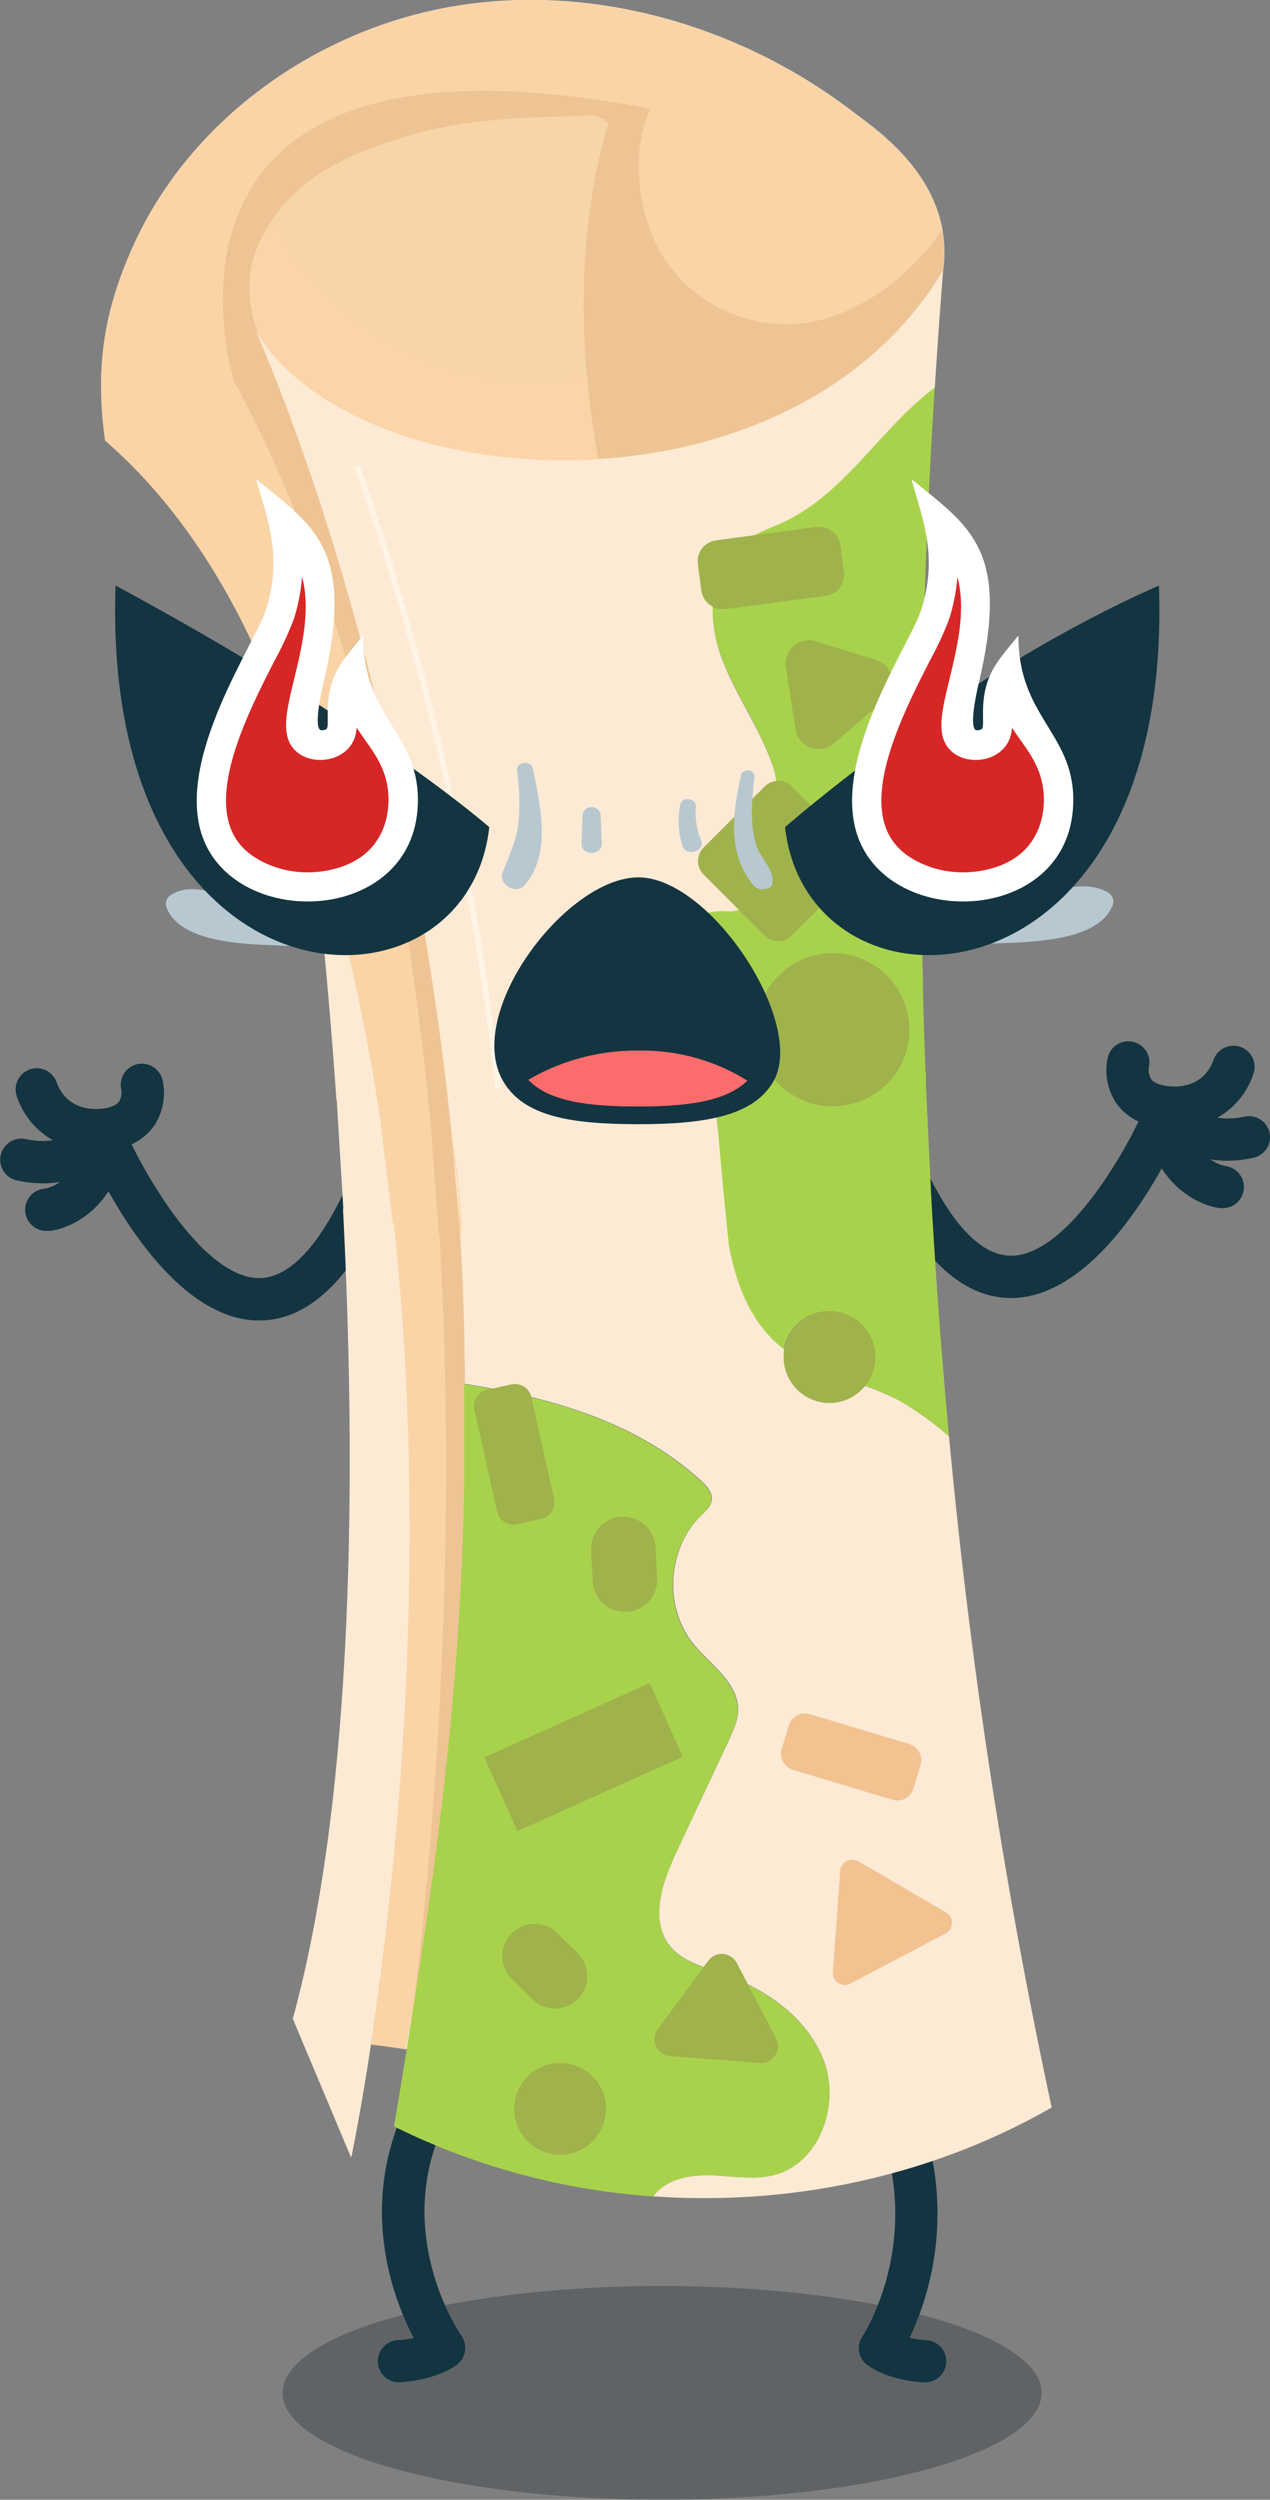 <svg xmlns="http://www.w3.org/2000/svg" viewBox="0 0 301.1 592.63"><rect x="0" y="0" width="301.1" height="592.63" fill="#808080" stroke="none"/><defs><style>.cls-1{isolation:isolate;}.cls-14,.cls-2{mix-blend-mode:multiply;}.cls-2{opacity:0.26;}.cls-3{fill:#000f1b;}.cls-4{fill:#133441;}.cls-5{fill:#fcead4;}.cls-6{fill:#f7d5a8;}.cls-7{fill:#fad4a7;}.cls-8{fill:#eec494;}.cls-9{fill:#fbd4a9;}.cls-10{fill:#fff4e5;}.cls-11{fill:#a8d24c;}.cls-12{fill:#a0b24c;}.cls-13{fill:#f2c291;}.cls-15{fill:#b8c8d1;}.cls-16{fill:#fd6c6c;}.cls-17{fill:#fff;}.cls-18{fill:#d72626;}</style></defs><g class="cls-1"><g id="Layer_2" data-name="Layer 2"><g id="Layer_2-2" data-name="Layer 2"><g class="cls-2"><ellipse class="cls-3" cx="156.97" cy="567.29" rx="89.98" ry="25.34"/></g><path class="cls-4" d="M94.76,564.79a5,5,0,0,1-.33-10,25.87,25.87,0,0,0,3.65-.51c-5.29-10.17-14-33.57.22-59a5,5,0,0,1,8.73,4.9c-15.56,27.73,2.17,53.3,2.35,53.55a5,5,0,0,1-1,6.84c-.46.37-4.81,3.6-13.29,4.17Z"/><path class="cls-4" d="M219.18,564.79h-.34c-8.48-.57-12.83-3.8-13.3-4.17a5,5,0,0,1-1.08-6.7c.64-1,15.64-24.53,2.25-54.07a5,5,0,1,1,9.12-4.14,68.94,68.94,0,0,1-.18,58.53,23.52,23.52,0,0,0,3.86.56,5,5,0,0,1-.33,10Z"/><path class="cls-4" d="M239.67,307.72h-.15c-12.05-.09-22.58-10.6-31.31-31.23a5,5,0,0,1,9.23-3.9c4.83,11.42,12.59,25,22.15,25.11h.08c13.28,0,27.3-25,31.17-33.81a5,5,0,0,1,9.17,4C278.21,272,261.83,307.72,239.67,307.72Z"/><path class="cls-4" d="M301,268.57a5,5,0,0,0-5.94-3.85,17.27,17.27,0,0,1-6.43.26,18.61,18.61,0,0,0,8.53-10.38,5,5,0,0,0-9.44-3.35c-2.49,7-9.38,6.43-10.68,6.26h-.15c-1.4-.18-3.23-.61-4-1.71a4.21,4.21,0,0,1-.5-2.83,5,5,0,0,0-9.77-2.2,14.14,14.14,0,0,0,2,10.71,13.6,13.6,0,0,0,7,5.07c2.16,14,12.17,19.14,17.57,19.87a5.17,5.17,0,0,0,.68,0,5,5,0,0,0,5-4.33,5,5,0,0,0-4.26-5.63,9.46,9.46,0,0,1-3.65-1.61,24.3,24.3,0,0,0,3.93.33,29.91,29.91,0,0,0,6.25-.69A5,5,0,0,0,301,268.57Z"/><path class="cls-4" d="M61.43,313.05c-22.16,0-38.54-35.71-40.34-39.79a5,5,0,0,1,9.17-4C34.14,278,48.19,303,61.43,303h.09c9.56-.07,17.32-13.69,22.15-25.11a5,5,0,1,1,9.22,3.91C84.16,302.45,73.63,313,61.58,313.05Z"/><path class="cls-4" d="M32.5,252.3a5,5,0,0,0-3.74,6,4.25,4.25,0,0,1-.51,2.83c-.8,1.1-2.63,1.54-4,1.71h-.14c-.33.05-8,1.16-10.69-6.26A5,5,0,0,0,4,259.94a18.65,18.65,0,0,0,8.53,10.37,17.21,17.21,0,0,1-6.42-.26A5,5,0,1,0,4,279.84a29.22,29.22,0,0,0,6.24.7,24.52,24.52,0,0,0,4-.34,9.46,9.46,0,0,1-3.59,1.6,5,5,0,0,0,.66,10,5.12,5.12,0,0,0,.67,0c5.4-.73,15.41-5.84,17.58-19.87a13.57,13.57,0,0,0,7-5.07,14.16,14.16,0,0,0,2-10.71A5.06,5.06,0,0,0,32.5,252.3Z"/><path class="cls-5" d="M249.34,499.63c-28.42,16.31-61.8,23.39-94.46,21.06,2.87-4,8.47-5.11,13.45-5,5.19.15,10.49,1.24,15.49-.14,10.58-2.93,15.35-16.62,11.53-26.92s-13.8-17.15-24.16-20.78c-4.47-1.56-9.41-2.85-12.36-6.55-4.93-6.18-1.75-15.22,1.61-22.37l12.42-26.47c1-2.22,2.11-4.52,2.15-7,.11-6.57-6.61-10.79-10.72-15.91-6.9-8.62-6-22.43,1.84-30.14,1.13-1.1,2.46-2.24,2.64-3.81.2-1.79-1.18-3.33-2.51-4.55-15.2-13.91-35.38-19.71-56.08-23l0,3.2c0,.54,0,1.06,0,1.6s0,1.05,0,1.58c0,1.78,0,3.55,0,5.31,0,.45,0,.89,0,1.34,0,1.35,0,2.71,0,4.05s0,2.37,0,3.56c0,.25,0,.49,0,.74l0,2.28c0,.76,0,1.51-.05,2.27l-.06,2.72c0,.6,0,1.19-.05,1.79l-.06,2.24-.06,1.81c-.09,3-.21,5.92-.34,8.85l-.08,1.64-.06,1.3c0,.64-.06,1.28-.1,1.92s-.07,1.44-.11,2.17c0,0,0,.05,0,.08l-.12,2.14c-.13,2.19-.26,4.38-.41,6.57,0,.53-.07,1.07-.11,1.62-.1,1.4-.2,2.8-.31,4.2,0,.48-.07.95-.11,1.43q-.31,4.17-.69,8.34c-.06.63-.11,1.25-.17,1.88-.08.91-.17,1.83-.25,2.75-.06.54-.11,1.09-.16,1.63l-.18,1.85c-.08.76-.16,1.53-.23,2.29l-.48,4.6c0,.42-.09.84-.14,1.26-.49,4.47-1,9-1.58,13.53-.1.85-.21,1.71-.32,2.57s-.25,1.92-.37,2.89h0c-.13,1-.25,1.93-.38,2.9q-.41,3.09-.84,6.21c-.21,1.55-.43,3.1-.65,4.66l-.69,4.82c-.08.52-.15,1-.24,1.58-.27,1.85-.54,3.72-.83,5.61-.24,1.61-.48,3.23-.74,4.87-.12.81-.25,1.63-.38,2.45-.23,1.54-.47,3.09-.72,4.64l-1.24,7.78s0,.08,0,.13c-.11.68-.23,1.37-.34,2.06-2.84-.46-5.7-.85-8.56-1.17-2.57,16.95-4.67,26.78-4.67,26.78l-13.8-32.87c14.82-54.05,15-131.4,11.9-192l-1.56-25.7h0q-.44-6.15-.88-11.89l-.09-1.12q-.26-3.39-.53-6.61c-.08-.86-.15-1.71-.22-2.55l0,0,0-.36c0-.28,0-.56-.06-.85a8.23,8.23,0,0,1,0-.86,25.74,25.74,0,0,0-.08-3.4c-.09-1.14-.25-2.27-.41-3.41s-.17-2.3-.35-3.44l-.3-1.7c0-.37-.07-.73-.11-1.09s-.09-1-.13-1.42-.07-.68-.1-1c-.41-4.2-.8-8-1.16-11.38,0-.33-.07-.66-.11-1-.05-.53-.11-1-.16-1.55,0-.33-.07-.67-.11-1s-.07-.65-.11-1-.07-.62-.1-.93c-.31-2.77-.58-5.1-.8-6.94l-.06-.55c-.12-1-.21-1.78-.3-2.44,0-.12,0-.24,0-.36-.08-.66-.14-1.13-.17-1.39a.17.17,0,0,1,0-.07c0-.08,0-.13,0-.15h0c-7.27-32.71-23.41-66.33-48.4-88C22.51,87.35,24.55,73.79,31.72,58c13.71-30.1,44-51.39,76.61-56.64s67,4.75,93.34,24.72c5.23,3.95,19.12,13.18,21.79,28.49a30.33,30.33,0,0,1,.15,9.5v0a0,0,0,0,1,0,0Q222.51,78,221.62,92h0c-.77.59-1.52,1.18-2.26,1.8-11.43,9.53-19.59,23.28-33,29.81-3.76,1.84-7.89,3.07-11.11,5.74-4.32,3.58-6.15,9-6.26,14.7,0,.38,0,.76,0,1.13a33.09,33.09,0,0,0,1.9,10.24c3.13,8.84,8.89,16.57,12.05,25.41a18.11,18.11,0,0,1,1.25,5.9.81.81,0,0,1,0,.16,9.23,9.23,0,0,1-.15,1.66c-1,5.46-6.86,9.26-7.21,14.8,0,.2,0,.4,0,.6,0,2.39.69,5.14.7,7.44,0,1.92-.46,3.52-2.19,4.37-1.33.65-2.9.41-4.38.39A14.29,14.29,0,0,0,157,229q0,.48,0,1v.26c.11,7,5.25,13.14,8.44,19.58,3,6,4.26,12.43,5,19.06,0,0,0,0,0,.13.14,1.67,1.61,18.52,2.45,25.59h-.08c0,.12.05.24.07.36v0l.18,1v0c1.75,9,5.2,17.69,12.21,23.4,8.17,6.66,19.45,7.9,28.64,13.06A81.06,81.06,0,0,1,225,340.5,1348.79,1348.79,0,0,0,249.34,499.63Z"/><path class="cls-5" d="M76.77,224.6c0-.58-.1-1.14-.16-1.69h0c0,.57.12,1.13.21,1.69Z"/><path class="cls-5" d="M218.65,227.06c0,2.12.09,4.23.14,6.35,0,.55,0,1.1.05,1.65L218.52,219l0,2.45C218.58,223.32,218.62,225.19,218.65,227.06Z"/><path class="cls-6" d="M59.89,62c-1.48,5.73-.68,11.85,1.54,17.67,12.91,20,46.24,31.33,80.4,29.19-1.18-6.4-2.09-13-2.68-19.77-1.73-20.18-.53-41.3,5.13-59.84-2.15-2.55-5.93-1.7-9.25-1.63-12.46.26-25,.91-37,4.31S73.5,40.2,66,50.15c-.26.35-.53.72-.78,1.09A33.9,33.9,0,0,0,59.89,62Z"/><path class="cls-7" d="M108.22,278.45c.41,3.43.71,6.88.87,10.34,0,.32,0,.65,0,1l.37,3.72q0-4.61-.42-9.2c-.27-3.47-.68-6.93-1.21-10.37-.22-1.42-.46-2.83-.72-4.24l.37,3.8C107.78,275.13,108,276.79,108.22,278.45Z"/><path class="cls-7" d="M93.11,289.89v0a.17.17,0,0,0,0,.07s0,0,0,0h0v0l0,.07h0l.16.05.24,2.22c.16,1.56.32,3.11.46,4.67.07.74.15,1.47.21,2.21,0,.51.1,1,.14,1.53.11,1.13.2,2.25.3,3.38l.15,1.89c0,.28,0,.57.07.85l.15,1.81L95.3,312c.08,1,.15,2.07.22,3.11l.09,1.3c.13,2.08.26,4.16.37,6.22,0,.77.09,1.53.13,2.29,0,.43,0,.86.07,1.29.12,2.34.22,4.67.32,7,0,.71,0,1.42.08,2.13l.06,1.68q.14,3.88.23,7.72c0,.3,0,.59,0,.89l0,1.08c0,.87,0,1.73,0,2.59,0,.46,0,.92,0,1.38s0,.79,0,1.19c0,1.41,0,2.82,0,4.22,0,.52,0,1.05,0,1.57,0,.86,0,1.72,0,2.58,0,9.61-.12,19-.42,28.05-.15,4.72-.35,9.36-.57,13.9-.07,1.25-.13,2.48-.2,3.71l0,.69c-.11,1.9-.22,3.79-.33,5.66q-.23,3.51-.46,7c-.13,1.82-.26,3.61-.4,5.39-1.87,24.37-4.52,45-6.8,60.06,2.86.32,5.72.71,8.56,1.17.11-.69.23-1.38.34-2.06,0,0,0-.09,0-.13L98,475.87l.72-4.64c.13-.82.26-1.64.38-2.45.26-1.64.5-3.26.74-4.87.29-1.89.56-3.76.83-5.61.09-.53.16-1.06.24-1.58l.69-4.82c.22-1.56.44-3.11.65-4.66q.43-3.12.84-6.21c.13-1,.25-1.94.38-2.9h0c.12-1,.25-1.93.37-2.89s.22-1.72.32-2.57c.57-4.56,1.09-9.06,1.58-13.53,0-.42.09-.84.14-1.26l.48-4.6c.07-.76.15-1.53.23-2.29l.18-1.85c0-.54.1-1.09.16-1.63.08-.92.17-1.84.25-2.75.06-.63.11-1.25.17-1.88q.38-4.17.69-8.34c0-.48.08-.95.11-1.43.11-1.4.21-2.8.31-4.2,0-.55.07-1.09.11-1.62.15-2.19.28-4.38.41-6.57l.12-2.14s0-.06,0-.08c0-.73.08-1.45.11-2.17s.07-1.28.1-1.92l.06-1.3.08-1.64c.13-2.93.25-5.88.34-8.85l.06-1.81.06-2.24c0-.6,0-1.19.05-1.79l.06-2.72c0-.76,0-1.51.05-2.27l0-2.28c0-.25,0-.49,0-.74,0-1.19,0-2.37,0-3.56s0-2.7,0-4.05c0-.45,0-.89,0-1.34,0-1.76,0-3.53,0-5.31v-1.58c0-.54,0-1.06,0-1.6l0-3.2,0-2.38c0-1.58-.05-3.18-.09-4.79,0-.77,0-1.54,0-2.31q-.13-5.94-.35-12.09-.24-6.46-.63-13.13h0l.19,0c0-1.23,0-2.45-.1-3.68l-1.61-16.29c-.26-1.69-.56-3.38-.9-5.06,0-.17.24-.21.28,0,.08.44.17.87.25,1.3l0-.25c-6.34-64-23-136.16-46.5-191.07.26.44.53.87.81,1.3-2.22-5.82-3-11.94-1.54-17.67a33.9,33.9,0,0,1,5.33-10.75c.25-.37.52-.74.79-1.09C73.5,40.2,86,35.34,98,31.92s24.57-4.05,37-4.31c3.32-.07,7.11-.92,9.25,1.63-5.66,18.54-6.86,39.66-5.13,59.84.59,6.74,1.51,13.37,2.68,19.77,31.82-2,64.36-15.65,81.78-44.73v0a30.33,30.33,0,0,0-.15-9.5c-2.67-15.31-16.56-24.54-21.79-28.49-26.38-20-60.69-30-93.34-24.72S45.43,27.93,31.72,58c-7.17,15.76-9.21,29.32-6.82,46.45,25,21.65,41.13,55.27,48.4,88v0q.82,2.53,1.6,5.09c.09.29.18.57.26.86h0q2.89,9.47,5.33,19.07c4,15.82,7.18,31.81,9.61,47.74h0"/><path class="cls-7" d="M93.13,289.76v0h0v0"/><path class="cls-8" d="M188.89,76.79a34.72,34.72,0,0,1-30.79-14.6c-6.73-9.8-9-25.65-3.83-36.39C27.24,1.27,55.51,90.44,55.51,90.44,83.44,142,96.73,206.59,102.25,268.49q2.37.5,4.86.93h0c-6.34-64-23-136.16-46.5-191.07.26.44.53.87.81,1.3-2.22-5.82-3-11.94-1.54-17.67a33.9,33.9,0,0,1,5.33-10.75c.25-.37.52-.74.78-1.09,7.5-9.95,20-14.81,32-18.23s24.57-4.05,37-4.31c3.32-.07,7.1-.92,9.25,1.63-5.66,18.54-6.86,39.66-5.13,59.84.59,6.75,1.5,13.37,2.68,19.77,31.82-2,64.36-15.65,81.78-44.73v0a30.63,30.63,0,0,0-.15-9.5A77.14,77.14,0,0,1,216.19,63C208.8,70.3,199.25,75.93,188.89,76.79Z"/><path class="cls-8" d="M110.24,339.81c0,.45,0,.89,0,1.34,0,1.35,0,2.71,0,4.05s0,2.38,0,3.56c0,.25,0,.49,0,.74l0,2.28c0,.76,0,1.51-.05,2.27l-.06,2.72c0,.6,0,1.19-.05,1.79l-.06,2.24-.06,1.81c-.09,3-.21,5.92-.34,8.85l-.08,1.64-.06,1.3c0,.64-.06,1.28-.1,1.92s-.07,1.44-.11,2.17c0,0,0,.05,0,.08l-.12,2.14c-.13,2.19-.26,4.38-.41,6.57,0,.53-.07,1.07-.11,1.62-.1,1.4-.2,2.8-.31,4.2,0,.48-.07.95-.11,1.43q-.31,4.17-.69,8.34c-.06.63-.11,1.25-.17,1.88-.08.91-.17,1.83-.25,2.75-.06.54-.11,1.09-.16,1.63l-.18,1.85c-.08.76-.16,1.53-.23,2.29l-.48,4.6c0,.42-.09.84-.14,1.26-.49,4.47-1,9-1.58,13.53-.1.85-.21,1.71-.32,2.57s-.25,1.92-.37,2.89h0c-.13,1-.25,1.93-.38,2.9q-.41,3.09-.84,6.21c-.21,1.55-.43,3.1-.65,4.66l-.69,4.82c-.08.52-.15,1-.24,1.58-.27,1.85-.54,3.72-.83,5.61-.24,1.61-.48,3.23-.74,4.87-.12.81-.25,1.63-.38,2.45-.23,1.54-.47,3.09-.72,4.64l-1.24,7.78c.94-6.49,10.31-73.5,8.61-156.24-.23-11.36-.67-23-1.38-34.86q2.48.46,5,.87.39,6.66.63,13.13.21,6.15.35,12.09c0,.77,0,1.54,0,2.31,0,1.61.07,3.21.09,4.79l0,2.38,0,3.2c0,.54,0,1.06,0,1.6s0,1.05,0,1.58C110.24,336.28,110.24,338.05,110.24,339.81Z"/><path class="cls-9" d="M141.83,108.85c-1.18-6.4-2.09-13-2.68-19.77a56.87,56.87,0,0,1-13.07,1.39c-14.63-.13-28.95-5.6-40.86-14.11-8.78-6.27-16.61-15.15-20-25.12A33.9,33.9,0,0,0,59.89,62c-1.48,5.73-.68,11.85,1.54,17.67C74.34,99.7,107.67,111,141.83,108.85Z"/><path class="cls-5" d="M81.32,286.54h0c3.09,60.66,2.92,138-11.9,192.05l13.8,32.87s2.1-9.83,4.67-26.78c5.85-38.58,14.12-114.08,5.47-194.48C89.11,289.1,85.09,287.89,81.32,286.54Z"/><path class="cls-5" d="M90.12,265.25c-2.43-15.93-5.58-31.92-9.62-47.74q-2.43-9.58-5.32-19.07h0l-.27-.86c-.52-1.7-1-3.39-1.6-5.09v-.05s3.66,28.09,6.46,68.4a60,60,0,0,0,10.35,4.41Z"/><path class="cls-10" d="M85.26,110.24,84,110.7A666.29,666.29,0,0,1,117.38,258l1.38-.15A667.4,667.4,0,0,0,85.26,110.24Z"/><path class="cls-11" d="M220.83,284.51c0-.66-.07-1.31-.11-2h0l-1.19-25.26v-3l-.11.06q-.39-10.51-.64-21c0-2.12-.1-4.23-.14-6.35,0-1.87-.07-3.74-.1-5.61-.7-43.43.37-86.75,3.07-129.48-.76.59-1.52,1.19-2.26,1.81-11.43,9.53-19.59,23.28-33,29.81-2.51,1.22-5.18,2.18-7.64,3.48l14.91-2a4.87,4.87,0,0,1,.66,0,5,5,0,0,1,4.93,4.32l.84,6.34a5,5,0,0,1-4.28,5.59l-23.93,3.18a4.89,4.89,0,0,1-.66,0,5,5,0,0,1-2.2-.52,32.47,32.47,0,0,0,1.9,11.38c3.13,8.85,8.89,16.58,12.05,25.42a21,21,0,0,1,1.15,4.44h.37a4.51,4.51,0,0,1,3.2,1.32l14.49,14.49a4.53,4.53,0,0,1,0,6.39l-14.49,14.49a4.53,4.53,0,0,1-6.39,0l-6.12-6.12c-1.3.56-2.8.34-4.22.32a14.29,14.29,0,0,0-14,12.83c-.52,7.57,5,14,8.41,20.8,3,6,4.29,12.58,5,19.29a.24.24,0,0,1,0-.09s0,.06,0,.1V269s0,.1,0,.15h0c.22,2.54,1.62,18.53,2.43,25.38h-.08c0,.12.05.24.07.36v0l.18,1v0c1.75,9,5.2,17.69,12.21,23.4l.69.55a10.88,10.88,0,1,1,19.22,8.66,59.17,59.17,0,0,1,8.73,3.85A81.06,81.06,0,0,1,225,340.5Q222.41,312.57,220.83,284.51ZM197.45,226a18.13,18.13,0,0,1,10.14,33.17h0a18.11,18.11,0,0,1-7.49,2.9,17.78,17.78,0,0,1-2.65.19,18.13,18.13,0,1,1,0-36.26Z"/><path class="cls-11" d="M207.59,259.21a18.11,18.11,0,0,1-7.49,2.9C202.71,261.19,205.19,260.21,207.59,259.21Z"/><path class="cls-11" d="M197.72,176.24a5.46,5.46,0,0,1-3.6,1.35,5.55,5.55,0,0,1-5.51-4.7l-2.29-14.7a5.55,5.55,0,0,1,5.47-6.4,5.72,5.72,0,0,1,1.66.25l14.21,4.41a5.54,5.54,0,0,1,2,9.49Z"/><path class="cls-11" d="M195.81,141.19l-23.93,3.18a4.89,4.89,0,0,1-.66,0,5,5,0,0,1-2.2-.52c.11-5.68,1.95-11.11,6.26-14.68a19.87,19.87,0,0,1,3.47-2.26l14.91-2a4.87,4.87,0,0,1,.66,0,5,5,0,0,1,4.93,4.32l.84,6.34A5,5,0,0,1,195.81,141.19Z"/><path class="cls-11" d="M202.18,207.33l-14.49,14.49a4.53,4.53,0,0,1-6.39,0l-6.12-6.12.16-.07c4-2,1.24-8,1.51-12.41.35-5.54,6.2-9.34,7.21-14.8a10.92,10.92,0,0,0,.06-3.28h.37a4.51,4.51,0,0,1,3.2,1.32l14.49,14.49A4.53,4.53,0,0,1,202.18,207.33Z"/><path class="cls-11" d="M209.64,165.94l-11.92,10.3a5.46,5.46,0,0,1-3.6,1.35,5.55,5.55,0,0,1-5.51-4.7l-2.29-14.7a5.55,5.55,0,0,1,5.47-6.4,5.72,5.72,0,0,1,1.66.25l14.21,4.41A5.54,5.54,0,0,1,209.64,165.94Z"/><path class="cls-11" d="M215.59,244.17a18.14,18.14,0,0,1-8,15h0a18.11,18.11,0,0,1-7.49,2.9,17.78,17.78,0,0,1-2.65.19,18.13,18.13,0,1,1,18.14-18.13Z"/><path class="cls-11" d="M207.54,321.73a10.84,10.84,0,0,1-2.38,6.79c-6.69-2.45-13.63-4.39-19.22-8.66a10.88,10.88,0,0,1,21.6,1.87Z"/><path class="cls-11" d="M183.82,515.58c-5,1.38-10.3.29-15.49.14-5-.14-10.58,1-13.45,5a163.32,163.32,0,0,1-61.46-16.6q1.58-9.37,3-18.25c.11-.69.23-1.38.34-2.06,0,0,0-.09,0-.13L98,475.87c.25-1.55.49-3.1.72-4.64.13-.82.26-1.64.38-2.45.26-1.64.5-3.26.74-4.87.29-1.89.56-3.76.83-5.61l.24-1.58.69-4.82c.22-1.56.44-3.11.65-4.66q.43-3.12.84-6.21c.13-1,.25-1.94.38-2.9h0c.12-1,.25-1.93.37-2.89s.22-1.72.32-2.57c.57-4.56,1.09-9.06,1.58-13.53,0-.42.09-.84.14-1.26l.48-4.6c.08-.76.15-1.53.23-2.29l.18-1.85c0-.54.1-1.09.16-1.63.08-.92.17-1.84.25-2.75.06-.63.11-1.25.17-1.88q.38-4.17.69-8.34c0-.48.08-.95.11-1.43.11-1.4.21-2.8.31-4.2,0-.54.07-1.08.11-1.62.15-2.19.28-4.38.41-6.57l.12-2.14s0-.06,0-.08c0-.73.08-1.45.11-2.17s.07-1.28.1-1.92l.06-1.3.08-1.64c.13-2.93.25-5.88.34-8.85l.06-1.81.06-2.24c0-.6,0-1.19.05-1.79l.06-2.72c0-.76,0-1.51.05-2.27l0-2.28c0-.25,0-.49,0-.74,0-1.19,0-2.37,0-3.56s0-2.7,0-4.05c0-.44,0-.89,0-1.34,0-1.76,0-3.53,0-5.31,0-.53,0-1.06,0-1.58s0-1.06,0-1.6l0-3.2c20.7,3.28,40.88,9.08,56.08,23,1.33,1.22,2.71,2.76,2.51,4.55-.18,1.57-1.51,2.71-2.64,3.81-7.89,7.71-8.74,21.52-1.84,30.14,4.11,5.12,10.83,9.34,10.72,15.91,0,2.45-1.1,4.75-2.15,7L160.44,439c-3.36,7.15-6.54,16.19-1.61,22.37,2.95,3.7,7.89,5,12.36,6.55,10.36,3.63,20.34,10.5,24.16,20.78S194.4,512.65,183.82,515.58Z"/><path class="cls-12" d="M195.81,141.19l-23.93,3.18a4.89,4.89,0,0,1-.66,0,5,5,0,0,1-4.93-4.33l-.84-6.34a5,5,0,0,1,4.28-5.59l9-1.2,14.91-2a4.87,4.87,0,0,1,.66,0,5,5,0,0,1,4.93,4.32l.84,6.34A5,5,0,0,1,195.81,141.19Z"/><path class="cls-13" d="M215.52,413.44,192,406.39a3.93,3.93,0,0,0-1.16-.17A4,4,0,0,0,187,409.1l-1.66,5.51a4,4,0,0,0,2.71,5l23.52,7.06a4.29,4.29,0,0,0,1.16.17,4,4,0,0,0,3.87-2.88l1.66-5.51A4.05,4.05,0,0,0,215.52,413.44Z"/><path class="cls-12" d="M126,331.27a4,4,0,0,0-3.93-3.15,3.77,3.77,0,0,0-.88.1l-5.65,1.26a4,4,0,0,0-3.06,4.81l5.36,24a4,4,0,0,0,3.92,3.15,3.92,3.92,0,0,0,.89-.1l5.64-1.25a4,4,0,0,0,3.06-4.81Z"/><path class="cls-12" d="M148.59,382.13a7.65,7.65,0,0,0,7.22-8.07l-.4-7.23a7.65,7.65,0,0,0-7.63-7.24h-.43a7.67,7.67,0,0,0-7.23,8.07l.4,7.24a7.66,7.66,0,0,0,7.64,7.23Z"/><path class="cls-12" d="M131.82,458A7.66,7.66,0,0,0,121,468.8l5.13,5.12A7.66,7.66,0,1,0,137,463.07Z"/><path class="cls-12" d="M202.18,207.33l-14.49,14.49a4.53,4.53,0,0,1-6.39,0l-6.12-6.12-8.37-8.37a4.51,4.51,0,0,1,0-6.39l14.49-14.49a4.52,4.52,0,0,1,2.82-1.31h.37a4.51,4.51,0,0,1,3.2,1.32l14.49,14.49A4.53,4.53,0,0,1,202.18,207.33Z"/><rect class="cls-12" x="116.87" y="406.96" width="43" height="19.17" transform="translate(-158.66 93.39) rotate(-24.21)"/><path class="cls-13" d="M224.26,453.37,203.5,441.26a2.86,2.86,0,0,0-4.29,2.26l-1.75,24a2.85,2.85,0,0,0,2.85,3.06,2.81,2.81,0,0,0,1.33-.33l22.51-11.86A2.86,2.86,0,0,0,224.26,453.37Z"/><path class="cls-12" d="M174.68,465.36a4,4,0,0,0-6.75-.52l-12,16.27a4,4,0,0,0,2.91,6.34l21.32,1.62h.32a4,4,0,0,0,3.51-5.83Z"/><path class="cls-12" d="M209.64,165.94l-11.92,10.3a5.46,5.46,0,0,1-3.6,1.35,5.55,5.55,0,0,1-5.51-4.7l-2.29-14.7a5.55,5.55,0,0,1,5.47-6.4,5.72,5.72,0,0,1,1.66.25l14.21,4.41A5.54,5.54,0,0,1,209.64,165.94Z"/><path class="cls-12" d="M215.59,244.17a18.14,18.14,0,0,1-8,15h0a18.11,18.11,0,0,1-7.49,2.9,17.78,17.78,0,0,1-2.65.19,18.13,18.13,0,1,1,18.14-18.13Z"/><circle class="cls-12" cx="132.8" cy="499.96" r="10.88"/><path class="cls-12" d="M207.54,321.73a10.88,10.88,0,0,1-21.76,0,10.57,10.57,0,0,1,.16-1.87,10.88,10.88,0,0,1,21.6,1.87Z"/><polygon class="cls-8" points="102.25 268.49 104.03 292.55 109.04 293.42 107.12 269.43 102.25 268.49"/><path class="cls-11" d="M170.44,269.15c0-.06,0-.11,0-.15S170.43,269.1,170.44,269.15Z"/><path class="cls-11" d="M172.87,294.54l2-.25L173,295.91v0C173,295.5,172.93,295,172.87,294.54Z"/><g class="cls-14"><path class="cls-15" d="M262.78,211.64c-6.41-4-16.58,1.19-23.62,1.75a50.29,50.29,0,0,1-20.53-2.25,32,32,0,0,1-12.39-7.86c-3-3-4.61-6.63-7.26-9.79-1.76-2.11-5-.28-5.11,2.11-.4,10.79,11.74,20.37,20.43,24.15a52.75,52.75,0,0,0,23.08,3.85c7.57-.3,22.83-.58,26.27-8.67A2.48,2.48,0,0,0,262.78,211.64Z"/><path class="cls-15" d="M104.26,194c-2.53,3-4.06,6.53-6.9,9.42a32.23,32.23,0,0,1-12.75,8.23A49.63,49.63,0,0,1,65,214a91.6,91.6,0,0,1-13.17-2.18c-4-.86-7.66-1.94-11.35.36a2.5,2.5,0,0,0-.86,3.3c3.44,8.08,18.7,8.36,26.27,8.66a52.71,52.71,0,0,0,23.07-3.85c8.69-3.77,20.84-13.35,20.43-24.14C109.28,193.74,106,191.89,104.26,194Z"/></g><path class="cls-4" d="M186.13,196.1s41.39-36.53,88.64-57.28C278.3,241.47,191.53,244.56,186.13,196.1Z"/><path class="cls-4" d="M116,196.1S88.49,171.78,27.4,138.82C23.87,241.47,110.65,244.56,116,196.1Z"/><path class="cls-4" d="M119.44,256.58C109.66,240.47,134.15,208,151.36,208s40.08,34.89,31.89,48.57c-4.69,7.84-15.54,9.95-31.89,9.95S124.3,264.56,119.44,256.58Z"/><path class="cls-16" d="M151.57,249.07A50.67,50.67,0,0,0,125.25,256c4.84,5,13.58,6.32,26.09,6.32,12.31,0,21-1.38,25.85-6.12A47,47,0,0,0,151.57,249.07Z"/><g class="cls-14"><path class="cls-15" d="M179.32,200.41c-1.68-5.24-1-10.84-.46-16.21.2-1.81-2.78-2.19-3.17-.43-2,9.13-3.36,18.6,3.08,26.28a2.7,2.7,0,0,0,2.6.69l.75-.15a1.4,1.4,0,0,0,1-1C183.65,206,180.39,203.74,179.32,200.41Z"/><path class="cls-15" d="M122.59,182.7a54,54,0,0,1,.31,12.58c-.56,4.16-2.17,7.69-3.73,11.53-1.18,2.88,3.28,5.36,5.23,3.05,6.41-7.58,3.73-18.85,1.92-27.67C125.89,180.13,122.37,180.55,122.59,182.7Z"/><path class="cls-15" d="M165,191.31c.18-2.12-3.34-2.61-3.73-.51a20.08,20.08,0,0,0,.47,9.59c.87,2.91,5.56,1.48,4.46-1.23A16.47,16.47,0,0,1,165,191.31Z"/><path class="cls-15" d="M138.13,193.32l-.27,6.55c-.13,3.1,4.94,3.1,4.82,0q-.13-3.27-.28-6.55A2.14,2.14,0,0,0,138.13,193.32Z"/></g><path class="cls-17" d="M216.09,113.6c2.86,10.12,6.26,18.39,2.34,30.92-2.51,8-21.48,35.18-15.11,53.66,7.87,22.86,51.5,21,51.14-8.91-.2-15.66-13.11-19.51-13-38.62-4.61,5.78-8.52,9.16-8.4,18.66,0,3.5.22,3.69-1.39,3.82s-1-5,.2-10.41c7.82-32.3-1.7-37.68-15.77-49.12Z"/><path class="cls-18" d="M247.49,189.36c-.08-6.12-2.76-10-5.61-14-.64-.91-1.3-1.86-1.94-2.84a10.85,10.85,0,0,1-.3,1.78c-.89,3.51-4.25,5.86-8.34,5.86-3.84,0-6.89-2.12-7.76-5.41-.92-3.45.17-7.95,1.55-13.64,1.84-7.61,4-16.44,1.9-24.33a45.52,45.52,0,0,1-1.91,9.85,75.82,75.82,0,0,1-4.59,9.94c-5.74,11.25-14.41,28.25-10.58,39.37,1.32,3.83,4.08,6.68,8.44,8.71a23.76,23.76,0,0,0,10,2.16,25.49,25.49,0,0,0,4.6-.43C246.22,203.85,247.54,193.63,247.49,189.36Z"/><path class="cls-17" d="M60.72,113.6C63.57,123.72,67,132,63.05,144.52c-2.51,8-21.47,35.18-15.11,53.66,7.88,22.86,51.51,21,51.14-8.91-.19-15.66-13.11-19.51-13-38.62-4.61,5.78-8.51,9.16-8.39,18.66,0,3.5.21,3.69-1.39,3.82s-1-5,.2-10.41c7.81-32.3-1.71-37.68-15.77-49.12Z"/><path class="cls-18" d="M92.11,189.36c-.07-6.12-2.76-10-5.6-14-.64-.91-1.3-1.86-1.94-2.84a12,12,0,0,1-.3,1.78c-.9,3.51-4.25,5.86-8.34,5.86-3.85,0-6.9-2.12-7.77-5.41-.91-3.45.17-7.95,1.55-13.64,1.84-7.61,4-16.44,1.91-24.33a45.52,45.52,0,0,1-1.91,9.85,77.18,77.18,0,0,1-4.59,9.94c-5.74,11.25-14.42,28.25-10.59,39.37,1.32,3.83,4.08,6.68,8.44,8.71a23.8,23.8,0,0,0,10,2.16,25.51,25.51,0,0,0,4.61-.43C90.85,203.85,92.16,193.63,92.11,189.36Z"/></g></g></g></svg>